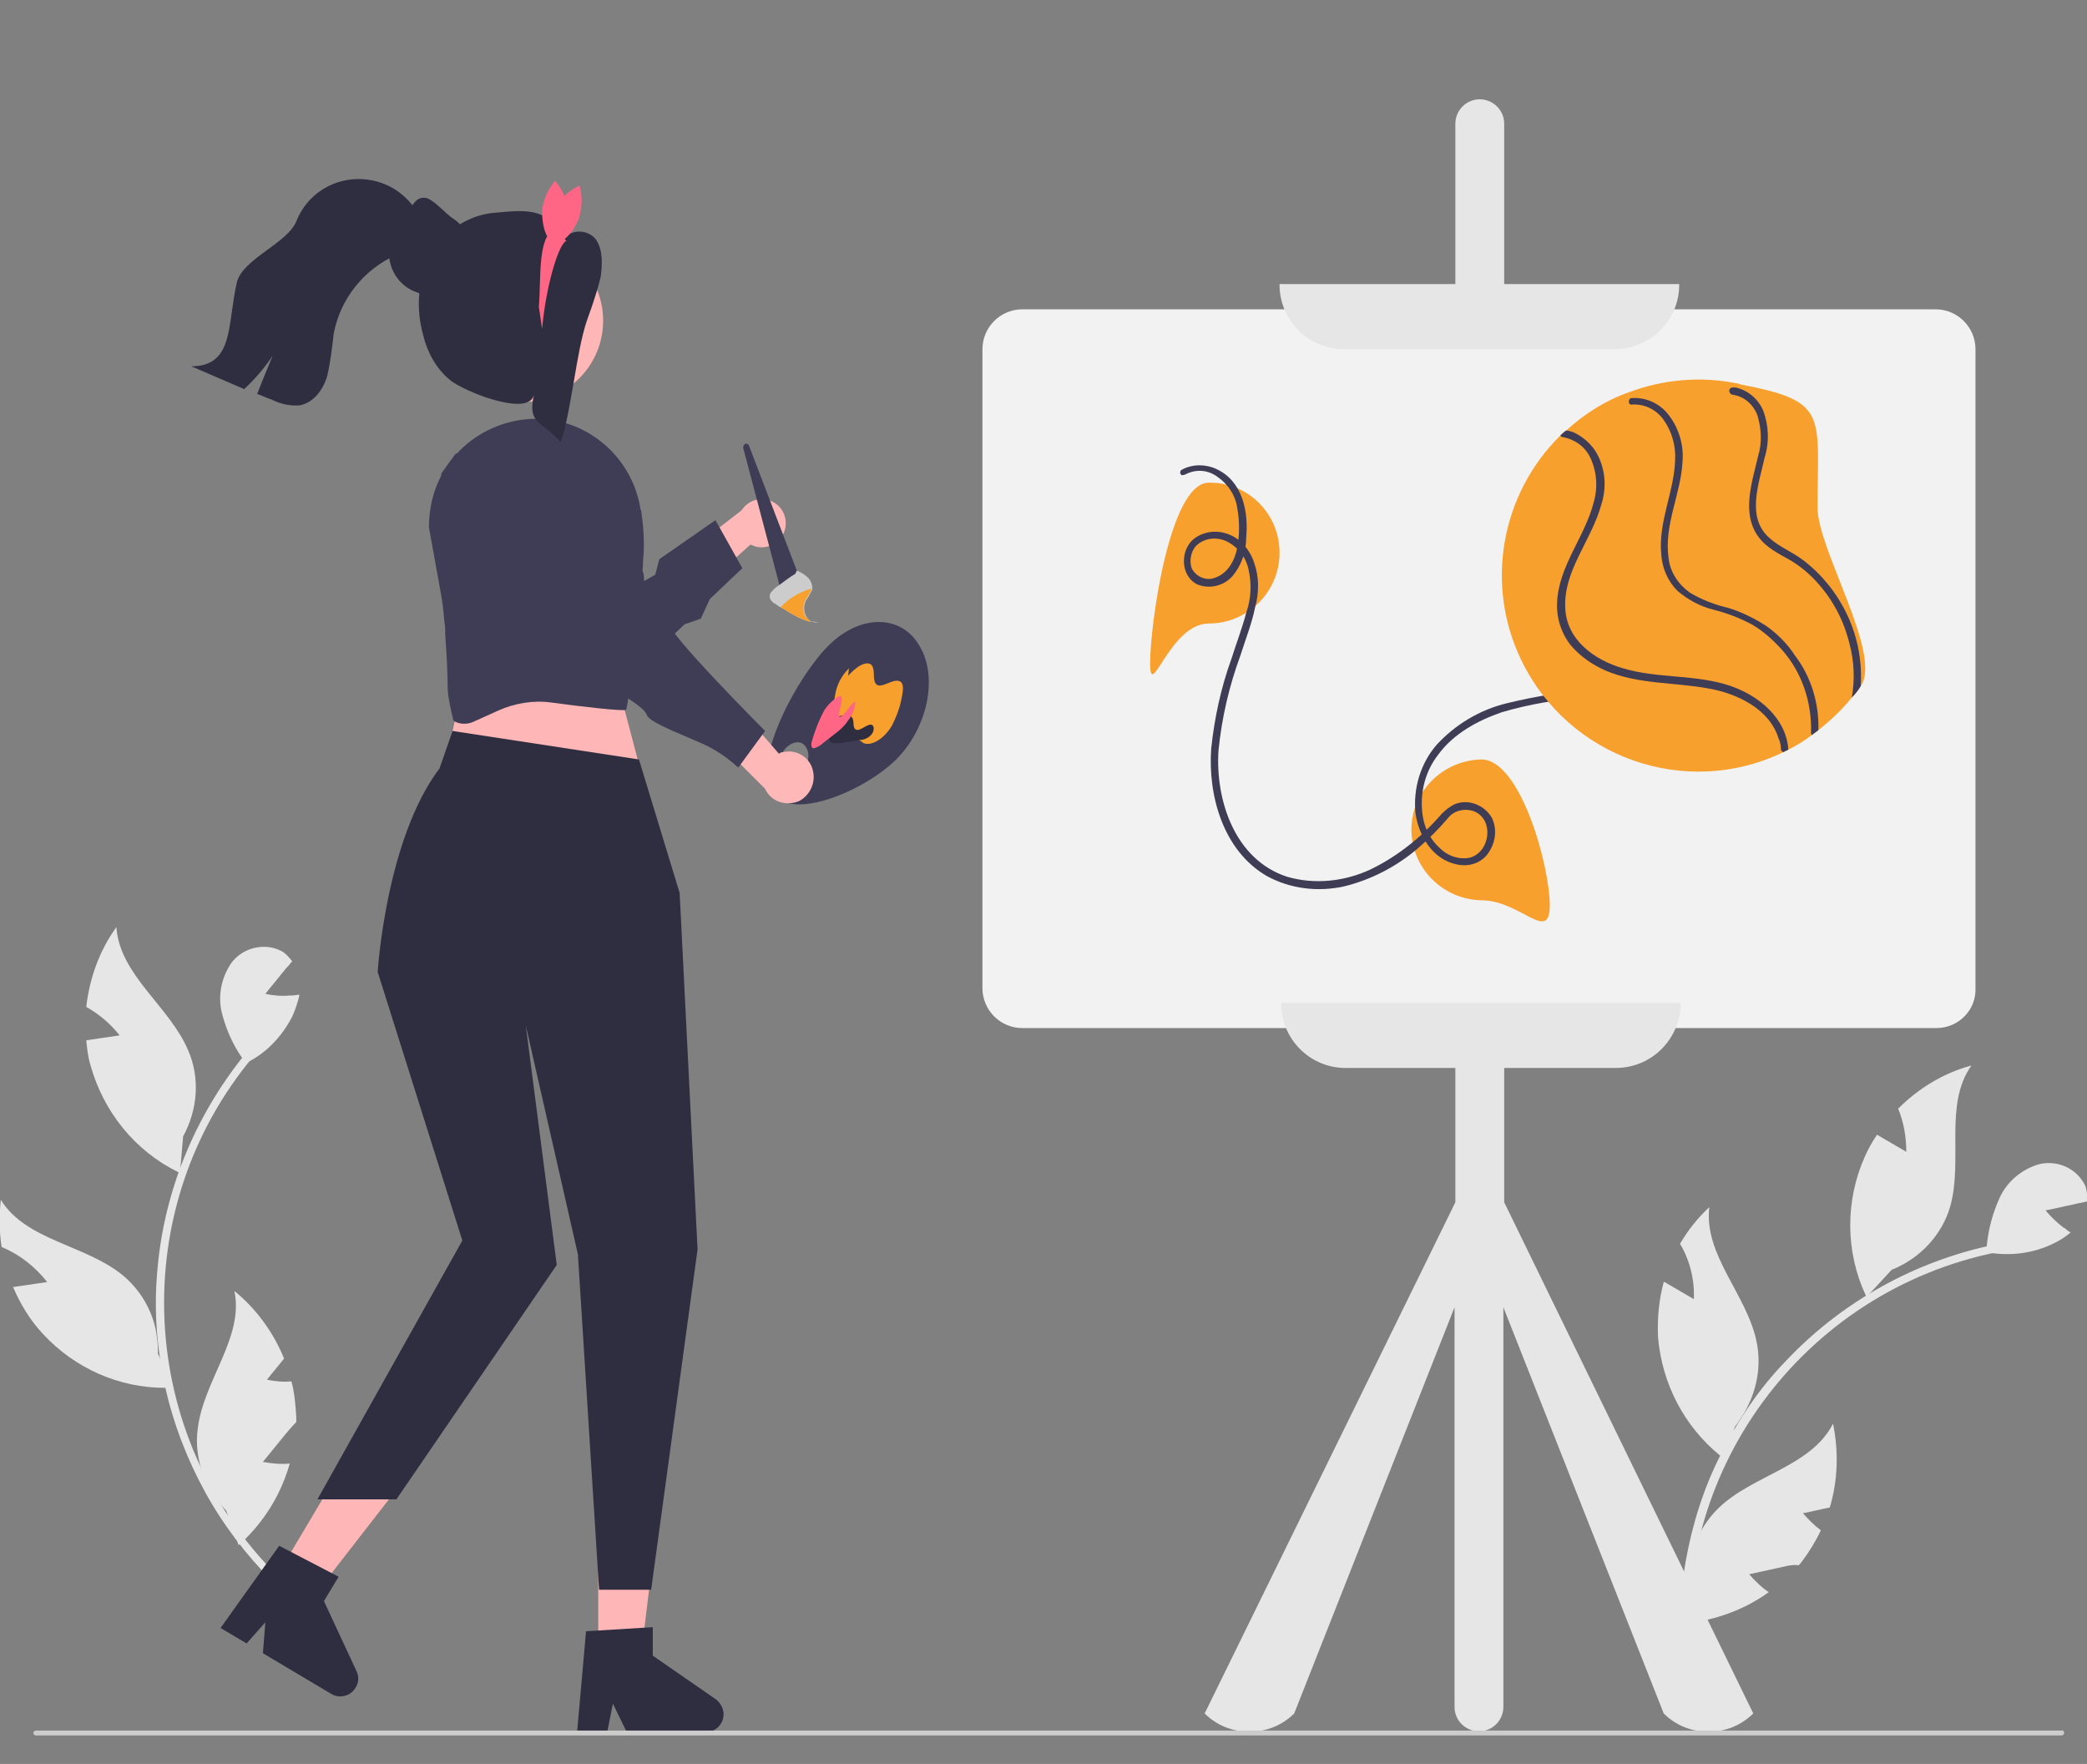 <?xml version="1.0" encoding="utf-8"?>
<!-- Generator: Adobe Illustrator 25.2.0, SVG Export Plug-In . SVG Version: 6.00 Build 0)  -->
<svg version="1.1" id="Layer_1" xmlns="http://www.w3.org/2000/svg" xmlns:xlink="http://www.w3.org/1999/xlink" x="0px" y="0px"
	 viewBox="0 0 256.4 216.7" style="enable-background:new 0 0 256.4 216.7;" xml:space="preserve">
<rect x="0" y="0" width="256.4" height="216.7" fill="#808080" stroke="none"/>
<style type="text/css">
	.st0{fill:#3F3D56;}
	.st1{fill:#F8A02E;}
	.st2{fill:#2F2E41;}
	.st3{fill:#FF6584;}
	.st4{fill:#FFB8B8;}
	.st5{fill:#E6E6E6;}
	.st6{fill:#F2F2F2;}
	.st7{fill:#FFB6B6;}
	.st8{fill:#CCCCCC;}
</style>
<g transform="translate(-0.001)">
	<path class="st0" d="M110,93.4c3.9-3.8,5.3-10.1,3-14c-2.2-3.9-7.2-4-11.1-0.2c-3.9,3.8-9.4,14.1-7.2,18
		C97,101.1,106.1,97.2,110,93.4z M96.5,95.5c-0.8-0.4-1.1-1.7-0.5-2.8c0.5-1.1,1.7-1.8,2.5-1.4c0.8,0.4,1.1,1.7,0.5,2.8
		C98.5,95.2,97.3,95.9,96.5,95.5z"/>
	<path class="st1" d="M105.1,90.5l-1.1-1c-0.5-0.4-0.9-0.9-1.2-1.5c-0.3-0.8-0.4-1.7-0.2-2.6c0.2-1.3,0.8-2.4,1.7-3.3l-0.1,0.9
		c0.5-0.5,1-1,1.6-1.3c0.6-0.3,1.2-0.3,1.4,0.2c0.3,0.6,0,1.6,0.4,2.1c0.6,0.8,2.3-0.9,3.1-0.2c0.4,0.4,0.2,1.4,0,2.3
		c-0.2,1-0.6,2-1.1,3c-0.9,1.6-2.5,2.6-3.5,2.2C105.7,91,105.4,90.8,105.1,90.5z"/>
	<path class="st2" d="M101.8,90.7c-0.1-0.8,0.1-1.6,0.6-2.3l0.2-0.2c0.4-0.2,0.8-0.3,1.3-0.4c0.4,0,0.8,0.2,0.9,0.6
		c0.1,0.4,0,1,0.3,1.2c0.5,0.4,1.6-0.9,2.1-0.5c0.3,0.3,0.1,1-0.3,1.3c-0.3,0.3-0.8,0.5-1.2,0.5l-1.9,0.3c-0.4,0.1-0.8,0.1-1.2,0.1
		C102.2,91.4,101.9,91.1,101.8,90.7z"/>
	<path class="st3" d="M99.7,91.2c0.4-1.4,0.9-2.7,1.6-4l0.3-0.4c0.4-0.5,0.8-0.8,1.3-1.2c0.4-0.2,0.6-0.1,0.5,0.6
		c-0.1,0.6-0.4,1.5-0.3,1.8c0.3,0.5,1.8-2.2,2-1.7c-0.1,0.8-0.4,1.6-0.9,2.2c-0.3,0.5-0.8,1-1.3,1.4l-1.8,1.4
		c-0.3,0.3-0.7,0.5-1,0.6C99.8,92,99.6,91.8,99.7,91.2z"/>
	<path class="st4" d="M99.9,94.8c-0.3-1.7-2-2.8-3.7-2.4c-0.2,0-0.4,0.1-0.5,0.2l-7.2-8.3l-1.6,5.5l7.1,7.1c0.7,1.6,2.6,2.2,4.2,1.5
		C99.5,97.7,100.2,96.2,99.9,94.8L99.9,94.8z"/>
	<path class="st0" d="M75.9,63L74,66.3c0,0,5.1,2.5,5.1,4.5c0.1,2,0.5,1.5,1.2,2c1,0.9,1.6,2.1,1.7,3.5c0,1.5,12,13.5,12,13.5
		l-3.3,4.5c-1.1-1-2.2-1.8-3.5-2.5c-1.9-1-7.3-2.9-7.7-3.9s-2-1.8-3.5-2.9c-1.5-1.1,1.7-2-0.8-3.8c-2.5-1.8-16.1-16-18.5-17.4
		s-2.5-5.6-2.5-5.6l1.8-2.5L75.9,63z"/>
	<path class="st5" d="M184.8,147.7v-1.6c0-0.5,0-0.9,0-1.4V15.2c0-1.7-1.4-3-3-3c-1.7,0-3,1.4-3,3l0,0v129.5c0,0.5,0,0.9,0,1.4v1.6
		L148,210.5c3,3,8,3,11,0c0,0,0,0,0,0l19.7-49.9v49.1c0,1.7,1.4,3,3,3c1.7,0,3-1.4,3-3v-49.1l19.7,49.9c3,3,8,3,11,0c0,0,0,0,0,0
		L184.8,147.7z"/>
	<path class="st5" d="M33.5,194.3c-3.3-3.3-6.1-7-8.3-11c-2.2-4-3.9-8.4-4.9-12.9c-1-4.6-1.4-9.3-1-13.9c0.7-9.5,4.3-18.6,10.1-26.1
		c0.4-0.5,0.7-0.9,1.1-1.4c0.4-0.5,1.1,0.2,0.7,0.7c-15.8,18.8-14.5,46.7,3,64C34.7,194,34,194.7,33.5,194.3L33.5,194.3z"/>
	<path class="st5" d="M29,131.1c0.4-0.2,0.8-0.3,1.2-0.5l0.1,0.1L29,131.1z"/>
	<path class="st5" d="M36.8,122.2c-0.2,0.9-0.5,1.8-0.9,2.7c-1.2,2.3-3,4.3-5.3,5.5c-0.1,0.1-0.3,0.1-0.4,0.2
		c-0.2-0.2-0.3-0.5-0.5-0.7c-1.1-1.6-1.9-3.4-2.4-5.3c-0.6-2.2-0.1-4.6,1.2-6.4c1.4-1.8,4-2.4,6-1.4c0.6,0.3,1,0.8,1.4,1.3
		c-0.2,0.2-0.4,0.5-0.6,0.7c0,0,0,0-0.1,0.1c-0.2,0.2-0.3,0.4-0.5,0.6c-0.7,0.9-1.4,1.7-2.1,2.6c1,0.2,2,0.3,3,0.2l0.2,0
		C36.2,122.3,36.5,122.2,36.8,122.2z"/>
	<path class="st5" d="M22.5,139.6l-0.3,3.5l-0.1,1l-0.2-0.1c-5.3-2.6-9.2-7.4-10.8-13.2c-0.3-1-0.4-2-0.5-3c1.4-0.2,2.7-0.4,4.1-0.6
		c-1.1-1.4-2.5-2.6-4.1-3.5c0.4-3.5,1.6-6.9,3.7-9.8c0.4,5.9,6.5,9.7,8.8,15.1C24.6,132.4,24.3,136.3,22.5,139.6L22.5,139.6z"/>
	<path class="st5" d="M21.3,170.5c-0.3,0-0.7,0-1,0c-5.7,0-11.1-2.4-15-6.6c-1.6-1.7-2.8-3.7-3.7-5.8l0.1,0c1.4-0.2,2.7-0.4,4.1-0.6
		c-1.5-1.9-3.4-3.4-5.6-4.3c-0.3-1.9-0.3-3.9-0.1-5.8c3.1,5,10.3,5.5,14.9,9.2c2.2,1.8,3.7,4.3,4.2,7.1c0.1,0.7,0.2,1.4,0.2,2.1
		c0,0.2,0,0.3,0,0.5l0.1,0.2L21.3,170.5z"/>
	<path class="st5" d="M34.9,176.4c-0.9,1.1-1.8,2.2-2.6,3.2c1.1,0.2,2.2,0.3,3.3,0.2c-1,3.5-2.8,6.6-5.4,9.2
		c-0.2,0.2-0.5,0.5-0.7,0.7c-0.1,0-0.1,0.1-0.2,0.1l-0.2-0.6l0,0l-1.3-3.6c-1.6-1.7-2.8-3.7-3.3-6v0c-0.3-1.3-0.4-2.7-0.2-4.1
		c0.7-5.9,5.7-11.2,4.5-16.9c2.7,2.2,4.8,5.1,6.1,8.3c-0.7,0.9-1.4,1.7-2.1,2.6c1,0.2,2,0.3,3,0.2c0.4,1.4,0.5,2.9,0.6,4.4
		c0,0.2,0,0.4,0,0.6C35.9,175.2,35.4,175.8,34.9,176.4C35,176.3,34.9,176.4,34.9,176.4L34.9,176.4z"/>
	<path class="st5" d="M206.7,205.6c-0.5-4.6-0.4-9.3,0.4-13.8c0.8-4.5,2.2-9,4.3-13.1c2.1-4.2,4.7-8.1,8-11.5
		c6.5-6.9,15-11.8,24.3-14c0.6-0.1,1.1-0.3,1.7-0.4c0.6-0.1,0.7,0.9,0.1,1c-24.1,4.8-40.6,27.3-37.7,51.7c0,0.3-0.2,0.5-0.5,0.5
		C207,206,206.8,205.8,206.7,205.6L206.7,205.6z"/>
	<path class="st5" d="M242.8,153.5c0.4,0.1,0.8,0.3,1.3,0.3c0,0,0,0.1,0,0.1L242.8,153.5z"/>
	<path class="st5" d="M254.4,151.4c-0.7,0.6-1.5,1.1-2.4,1.5c-2.4,1.1-5,1.4-7.6,1c-0.1,0-0.3-0.1-0.4-0.1c0-0.3,0.1-0.6,0.1-0.9
		c0.2-1.9,0.7-3.8,1.5-5.6c0.9-2.1,2.8-3.7,5-4.3c2.3-0.5,4.6,0.6,5.6,2.7c0.2,0.6,0.3,1.3,0.2,1.9l-0.9,0.2c0,0-0.1,0-0.1,0
		c-0.3,0.1-0.5,0.1-0.8,0.2c-1.1,0.2-2.2,0.5-3.3,0.7c0.7,0.8,1.4,1.5,2.2,2.1l0.2,0.1C254,151.2,254.2,151.3,254.4,151.4z"/>
	<path class="st5" d="M232.4,156l-2.4,2.6l-0.7,0.7c0-0.1-0.1-0.2-0.1-0.2c-2.5-5.4-2.5-11.6-0.1-17c0.4-0.9,0.9-1.8,1.5-2.7
		c1.2,0.7,2.4,1.4,3.6,2.1c0-1.8-0.3-3.6-1-5.3c2.5-2.5,5.6-4.4,9-5.3c-3.4,4.8-1,11.6-2.6,17.3C238.6,151.7,235.9,154.6,232.4,156
		L232.4,156z"/>
	<path class="st5" d="M212.1,179.4c-0.3-0.2-0.5-0.4-0.8-0.6c-4.4-3.6-7.1-8.8-7.6-14.5c-0.1-2.3,0.1-4.6,0.7-6.8l0.1,0
		c1.2,0.7,2.4,1.4,3.6,2.1c0.1-2.4-0.5-4.8-1.7-6.8c1-1.7,2.2-3.2,3.6-4.5c-0.7,5.9,4.6,10.7,5.8,16.5c0.6,2.8,0.1,5.7-1.2,8.2
		c-0.3,0.6-0.7,1.2-1.1,1.8c-0.1,0.1-0.2,0.3-0.3,0.4l-0.1,0.2L212.1,179.4z"/>
	<path class="st5" d="M219,192.5c-1.4,0.3-2.7,0.6-4.1,0.9c0.7,0.8,1.5,1.6,2.4,2.2c-2.9,2.1-6.4,3.4-10,3.8c-0.3,0-0.7,0.1-1,0.1
		l-0.2,0l0.2-0.6v0l1.2-3.6c-0.2-2.3,0.2-4.7,1.2-6.7l0,0c0.6-1.2,1.4-2.3,2.4-3.3c4.2-4.1,11.4-5.1,14.1-10.4
		c0.7,3.4,0.6,7-0.4,10.3c-1.1,0.2-2.2,0.5-3.3,0.7c0.7,0.8,1.4,1.5,2.2,2.1c-0.6,1.3-1.4,2.6-2.3,3.8c-0.1,0.2-0.3,0.3-0.4,0.5
		C220.5,192.2,219.8,192.3,219,192.5C219.1,192.5,219.1,192.5,219,192.5z"/>
	<path class="st6" d="M237.9,126.3H125.6c-2.7,0-4.9-2.2-4.9-4.9V42.9c0-2.7,2.2-4.9,4.9-4.9h112.2c2.7,0,4.9,2.2,4.9,4.9v78.5
		C242.8,124.1,240.6,126.3,237.9,126.3z"/>
	<path class="st5" d="M198.3,42.9h-33.2c-4.4,0-7.9-3.6-7.9-7.9v-0.1h49.1V35C206.3,39.4,202.7,42.9,198.3,42.9z"/>
	<path class="st5" d="M198.5,131.2h-33.2c-4.4,0-7.9-3.6-7.9-7.9v-0.1h49.1v0.1C206.4,127.7,202.9,131.2,198.5,131.2z"/>
	<path class="st1" d="M190.4,111.2c0,4.8-3.6-0.6-8.4-0.6c-4.8-0.1-8.6-4-8.6-8.7c0-4.7,3.9-8.5,8.6-8.6
		C186.8,93.3,190.4,106.4,190.4,111.2z"/>
	<path class="st1" d="M157.2,67.9c0,4.8-3.9,8.7-8.7,8.7c-4.8,0-7.2,9.7-7.2,4.9s2.4-22.2,7.2-22.2
		C153.3,59.2,157.2,63.1,157.2,67.9z"/>
	<path class="st0" d="M145.6,58.3c1.3-0.7,2.8-0.6,4,0.3c1.3,0.9,2.2,2.3,2.4,3.8c0.3,1.6,0.3,3.3,0,4.9c-0.3,1.6-1.2,3.2-2.8,3.7
		c-1.1,0.4-2.3-0.2-2.8-1.2c-0.3-0.9-0.1-2,0.5-2.7c1-1,2.5-1.2,3.8-0.6c1.4,0.7,2.4,2,2.7,3.5c0.4,1.8,0.3,3.6-0.3,5.3
		c-0.5,1.9-1.2,3.7-1.8,5.6c-1.3,3.6-2.1,7.3-2.5,11.1c-0.4,5.8,1.5,12.5,6.8,15.6c2.9,1.6,6.3,2,9.5,1.3c3.3-0.8,6.4-2.4,9-4.6
		c1.4-1.2,2.6-2.4,3.8-3.8c0.7-0.9,1.9-1.2,3-0.9c2.8,0.9,2.2,5.3-0.5,5.8c-1.3,0.2-2.6-0.3-3.5-1.2c-1-0.9-1.7-2.1-2-3.4
		c-0.6-2.8,0-5.8,1.8-8.1c1.9-2.6,4.9-4.2,7.8-5.2c3.4-1,6.9-1.6,10.5-1.8c3.6-0.2,7.2-0.9,10.7-2.1c2.7-1.1,5.3-2.6,7.5-4.5
		c4.5-3.8,7.7-8.9,9.2-14.6c0.3-1.4,0.5-2.8,0.6-4.2c0-0.6-0.8-0.6-0.9,0c-0.8,9.4-6.6,17.7-15.1,21.8c-3.4,1.5-7,2.3-10.7,2.6
		c-3.8,0.2-7.5,0.8-11.2,1.7c-3.3,0.8-6.3,2.6-8.6,5.1c-2,2.3-2.9,5.4-2.6,8.4c0.4,2.8,2.1,5.7,5.1,6.3c1.4,0.3,2.8-0.1,3.7-1.2
		c1-1.3,1.3-3,0.6-4.5c-0.9-1.6-2.9-2.4-4.6-1.7c-0.6,0.3-1.1,0.7-1.6,1.2c-2.4,2.8-5.4,5.2-8.7,6.8c-3.2,1.5-6.9,1.9-10.3,0.9
		c-6.4-2.1-8.8-9.4-8.4-15.5c0.4-4,1.3-7.9,2.7-11.7c0.6-1.9,1.4-3.9,1.8-5.9c0.5-1.8,0.5-3.7-0.1-5.4c-0.5-1.6-1.6-2.9-3-3.5
		c-1.4-0.6-3-0.5-4.3,0.4c-1.8,1.3-1.9,4.6,0.3,5.7c1.5,0.6,3.2,0.2,4.3-1c1.1-1.3,1.7-3,1.7-4.7c0.3-3.2-0.4-7-3.7-8.5
		c-1.3-0.6-2.9-0.6-4.2,0.1c-0.2,0.1-0.3,0.4-0.1,0.6C145.1,58.4,145.3,58.4,145.6,58.3L145.6,58.3z"/>
	<path class="st1" d="M223.3,62.4c0,5.1,8,18,5.3,21.9c-0.3,0.5-0.7,1-1.1,1.4c-1.2,1.5-2.6,2.8-4.1,4c-0.3,0.2-0.5,0.4-0.8,0.6
		c-0.9,0.7-1.9,1.3-2.9,1.8l-0.6,0.3c-12,5.8-26.4,0.7-32.2-11.3c-4.5-9.3-2.5-20.4,4.8-27.6c0.2-0.2,0.4-0.4,0.7-0.6
		c2.2-2,4.8-3.7,7.7-4.7c0,0,0,0,0,0c4.2-1.6,8.9-2,13.3-1.1h0c0.1,0,0.2,0,0.3,0.1C224.7,49.3,223.3,50.8,223.3,62.4z"/>
	<path class="st0" d="M219.7,92c0,0,0,0.1,0,0.1l-0.6,0.3c-0.2-0.1-0.3-0.2-0.3-0.4c0-0.4-0.1-0.9-0.3-1.3c-1.1-3.6-5.1-5.5-8.5-6.1
		c-4.2-0.8-8.7-0.5-12.7-2.2c-1.6-0.7-3.1-1.7-4.3-3.1c-1.2-1.5-1.8-3.4-1.7-5.3c0.2-4.5,3.4-8,4.5-12.3c0.5-1.7,0.4-3.6-0.3-5.2
		c-0.6-1.5-1.9-2.5-3.5-2.8c-0.1,0-0.3-0.1-0.3-0.2c0.2-0.2,0.4-0.4,0.7-0.6c0.3,0,0.6,0.1,0.9,0.2c1.5,0.7,2.7,1.9,3.3,3.5
		c0.7,1.8,0.7,3.7,0.1,5.5c-1.2,4.3-4.6,8-4.4,12.5c0.1,4,3.6,6.5,7.1,7.5c4.3,1.3,9,0.7,13.3,2.2C216.1,85.5,219.4,88.2,219.7,92z"
		/>
	<path class="st0" d="M223.4,89.7c-0.3,0.2-0.5,0.4-0.8,0.6c-0.1-0.1-0.1-0.2-0.1-0.3c0.1-3.7-1.1-7.4-3.6-10.2
		c-1.1-1.2-2.3-2.3-3.7-3.1c-1.5-0.8-3.1-1.4-4.7-1.8c-1.6-0.4-3.1-1.2-4.4-2.3c-1.2-1.2-1.9-2.8-2-4.5c-0.4-4,1.6-7.7,1.7-11.6
		c0.1-1.7-0.4-3.5-1.4-4.9c-0.9-1.3-2.4-2-3.9-1.9c-0.5,0.1-0.5-0.7-0.1-0.8c0,0,0.1,0,0.1,0c1.8-0.1,3.5,0.7,4.6,2.2
		c1.2,1.6,1.8,3.7,1.6,5.7c-0.2,3.9-2.3,7.7-1.7,11.8c0.2,1.7,1.2,3.2,2.6,4.2c1.5,0.9,3.1,1.5,4.8,1.9c1.6,0.5,3.2,1.3,4.6,2.2
		c1.4,1,2.6,2.2,3.5,3.6C222.5,83.1,223.5,86.4,223.4,89.7L223.4,89.7z"/>
	<path class="st0" d="M228.6,84.3c-0.3,0.5-0.7,1-1.1,1.4c0.4-2.2,0.3-4.5-0.3-6.7c-0.7-2.8-2-5.3-4-7.5c-1-1.1-2.1-2-3.3-2.7
		c-1.4-0.8-2.9-1.5-3.9-2.9c-2.1-2.9-0.7-6.8,0-9.9c0.5-1.6,0.4-3.4-0.1-5c-0.5-1.3-1.6-2.3-3-2.5c-0.6-0.1-0.6-0.9,0-0.9
		c0.1,0,0.2,0,0.3,0c1.5,0.3,2.8,1.4,3.4,2.8c0.7,1.8,0.8,3.9,0.2,5.8c-0.7,3.2-2.3,7.4,0.6,9.9c1.2,1.1,2.8,1.7,4.1,2.7
		c1.2,0.9,2.2,1.9,3.1,3C227.5,75.4,228.9,79.8,228.6,84.3z"/>
	<path class="st7" d="M73.6,203.9h5.1l2.4-19.8h-7.6V203.9z"/>
	<path class="st2" d="M70.9,212.8h3.7l0.7-3.5l1.7,3.5h9.7c1.2,0,2.2-1,2.2-2.2c0-0.7-0.4-1.4-0.9-1.8l-7.8-5.4v-3.5l-8.2,0.5
		L70.9,212.8z"/>
	<path class="st7" d="M33.9,193.8l4.4,2.6l12.2-15.7l-6.5-3.9L33.9,193.8z"/>
	<path class="st2" d="M27.1,200l3.2,1.9l2.3-2.6l-0.3,3.8l8.4,5c1,0.6,2.4,0.3,3-0.8c0.4-0.6,0.4-1.4,0.1-2l-4-8.6l1.8-3l-7.3-3.8
		L27.1,200z"/>
	<path class="st7" d="M74.2,77.6l4.2,15.9l-23.6,0.3l3.1-15.2L74.2,77.6z"/>
	<path class="st2" d="M78.5,93.3l5,16.4l2.2,43.8L80,195.3h-6.4L71,154.1L64.6,126l3.8,29.4l-19.7,28.8h-9.7l17.8-31.8l-10.4-33
		c0,0,1-16.3,7.6-25l1.6-4.6L78.5,93.3z"/>
	<path class="st0" d="M78.8,63c0-0.1,0-0.3-0.1-0.4c-1.1-7.1-7.7-12.1-14.8-11c-3.2,0.5-6.1,2.1-8.2,4.6v0c-0.1,0.1-0.2,0.3-0.3,0.4
		c-0.2,0.2-0.4,0.5-0.5,0.7c-1.5,2.2-2.2,4.8-2.2,7.5c0,0,1.2,6.6,1.5,8.3c0.2,1.1,0.3,2.2,0.4,3.3c0.1,0.5,0.1,1.1,0.1,1.6v0
		c0.2,2.6,0.3,4.9,0.3,6.7c0.1,1.3,0.4,2.5,0.7,3.8c0,0,0.1,0.1,0.1,0.1c0.7,0.4,1.6,0.4,2.3,0.1l3.1-1.4l0,0c2-0.9,4.3-1.3,6.5-1
		c3.6,0.5,8.9,1.1,9.2,0.9c0.3-0.2,1.7-12.6,2-16.4c0-0.6,0.1-1.1,0.1-1.8v0C79.2,67,79.1,65,78.8,63z"/>
	<path class="st4" d="M96.4,65.2c-0.5,1.5-2.2,2.4-3.7,1.9c-0.2-0.1-0.3-0.1-0.5-0.2l-7.8,7l-0.8-5.4l7.5-5.8
		c0.9-1.4,2.7-1.8,4.1-0.9C96.3,62.5,96.8,63.9,96.4,65.2L96.4,65.2z"/>
	<path class="st0" d="M67.6,51.6c0,0,7.6,1.4,3.3,16.2l1.7,7.3l7.9-4.5l0.5-1.9l6.9-4.8l3.3,5.9l-4,3.8l-1.1,2.4l-2,0.7l-6.3,6
		l-2.6,1.6c0,0-3.4,2.1-6.3,1c-0.8-0.3-1.5-0.7-2.2-1.2c-1.6-1.3-2.7-3.1-3.2-5c-1.5-5-2.8-10-3.7-15.1L67.6,51.6z"/>
	<path class="st0" d="M95.9,72.4l-4.6-17.4c0-0.2,0.1-0.4,0.3-0.5c0.2,0,0.4,0.1,0.4,0.2l6.2,16.2L95.9,72.4z"/>
	<path class="st8" d="M99.7,76.4c-0.7-0.1-1.3-0.4-1.9-0.7c-0.3-0.2-0.6-0.3-0.9-0.5c-0.1-0.1-0.2-0.1-0.3-0.2l-0.7-0.4
		c-0.2-0.1-0.4-0.2-0.6-0.4c-0.3-0.1-0.6-0.4-0.7-0.7c-0.1-0.3,0-0.7,0.3-0.9c0.2-0.3,0.5-0.5,0.8-0.7c0.7-0.5,1.3-1,2-1.4l0.2-0.4
		c0.5,0.2,1,0.5,1.4,0.9c0.3,0.3,0.5,0.8,0.5,1.3c0,0.1,0,0.2-0.1,0.3c-0.2,0.4-0.4,0.8-0.7,1.2c0,0.1-0.1,0.2-0.1,0.3
		c-0.2,0.6-0.1,1.2,0.2,1.7C99.2,76,99.4,76.2,99.7,76.4z"/>
	<path class="st5" d="M100.7,76.5c-0.3,0-0.7,0-1-0.2C100.1,76.4,100.4,76.5,100.7,76.5z"/>
	<path class="st1" d="M99.7,76.4c-0.7-0.1-1.3-0.4-1.9-0.7c-0.3-0.2-0.6-0.3-0.9-0.5c-0.1-0.1-0.2-0.1-0.3-0.2l-0.7-0.4
		c0.1-0.1,0.2-0.2,0.3-0.3c1-1,2.2-1.6,3.5-2c0,0.1,0,0.2-0.1,0.3c-0.2,0.4-0.4,0.8-0.7,1.2c0,0.1-0.1,0.2-0.1,0.3
		c-0.2,0.6-0.1,1.2,0.2,1.7C99.2,76,99.4,76.2,99.7,76.4L99.7,76.4z"/>
	<path class="st8" d="M253.6,212.9c0,0.2-0.2,0.3-0.3,0.3c0,0,0,0,0,0H4.4c-0.2,0-0.3-0.2-0.3-0.3c0-0.2,0.2-0.3,0.3-0.3l0,0h248.9
		C253.4,212.5,253.6,212.7,253.6,212.9C253.6,212.9,253.6,212.9,253.6,212.9L253.6,212.9z"/>
	<circle class="st7" cx="64.1" cy="39.4" r="10"/>
	<path class="st2" d="M58,31.2L58,31.2c0,0.4-0.1,0.9-0.2,1.3c0,0.1,0,0.2-0.1,0.2l0,0c-0.5,1.5-1.6,2.7-3.1,3.3
		c-0.1,0-0.2,0.1-0.3,0.1c-0.2,0.1-0.5,0.1-0.7,0.1c-0.2,0-0.4,0-0.7,0c-0.2,0-0.3,0-0.5,0c-0.4,0-0.8-0.1-1.2-0.3
		c-0.1,0-0.1,0-0.2-0.1c0,0-0.1,0-0.1,0c-2.6-1.1-3.8-4.1-2.7-6.7c0-0.1,0.1-0.2,0.1-0.2l0,0c0.2-0.5,0.6-1,1-1.4
		c0.9-0.9,1.3-3.2,2.7-3.2c0.1,0,0.1,0,0.2,0c0.9,0,2.7,2.1,3.4,2.5c0.5,0.3,1,0.8,1.4,1.3c0.4,0.5,0.7,1.2,0.8,1.8
		C58,30.5,58,30.9,58,31.2z"/>
	<path class="st2" d="M51.8,29.5c-0.9,0.8-2,1.4-3.1,1.8c-4,1.8-6.9,5.4-7.7,9.7c-0.2,1.7-0.4,3.5-0.8,5.2c-0.5,1.7-1.7,3.3-3.4,3.6
		c-1.2,0.1-2.4-0.2-3.4-0.7c-0.6-0.2-1.2-0.5-1.8-0.7c0.6-1.6,1.3-3.2,1.9-4.7c-1,1.5-2.2,2.9-3.5,4.1L23.5,45
		c5.3,0,4.4-5.2,5.6-10.3c0.7-2.9,6.2-4.8,7.3-7.5c1.7-4.3,6.5-6.3,10.8-4.6c1.8,0.7,3.3,2.1,4.3,3.8C52.5,26.9,52.6,28.6,51.8,29.5
		z"/>
	<path class="st2" d="M73.2,29.4c-1-1.3-3.4-1.3-3.9,0.2l-1-1.4c-1.3-2.9-4.9-2.3-8.1-2c-3.3,0.5-6,2.6-7.5,5.5
		c-1.4,3-1.6,6.3-0.7,9.5c0.5,2.1,1.6,4.1,3.3,5.5c1.7,1.4,9.7,4.6,10.3,1.8c-0.8,3.6,0.8,3.1,3.3,5.8c1.3-3.8,1.9-11.1,3.2-14.9
		l0.6-1.7c0.4-1.2,0.8-2.4,1.1-3.7C74,32.5,74.1,30.7,73.2,29.4z"/>
	<path class="st3" d="M66.6,40.4l-0.4-2.7c0.3-3.4-0.2-8.8,2-9.5l1.4,1.4C68.7,29.8,67.1,34.9,66.6,40.4z"/>
	<path class="st3" d="M69.8,26c0,2.1-0.7,3.8-1.6,3.8c-0.9,0-1.6-1.7-1.6-3.8c0.1-1.4,0.7-2.7,1.6-3.8C69.1,23.3,69.7,24.6,69.8,26z
		"/>
	<path class="st3" d="M71.1,26.9c-0.8,1.9-2.2,3.2-3,2.8c-0.8-0.4-0.8-2.2,0.1-4.1c0.6-1.2,1.7-2.2,3-2.8
		C71.6,24.2,71.5,25.6,71.1,26.9z"/>
</g>
</svg>
